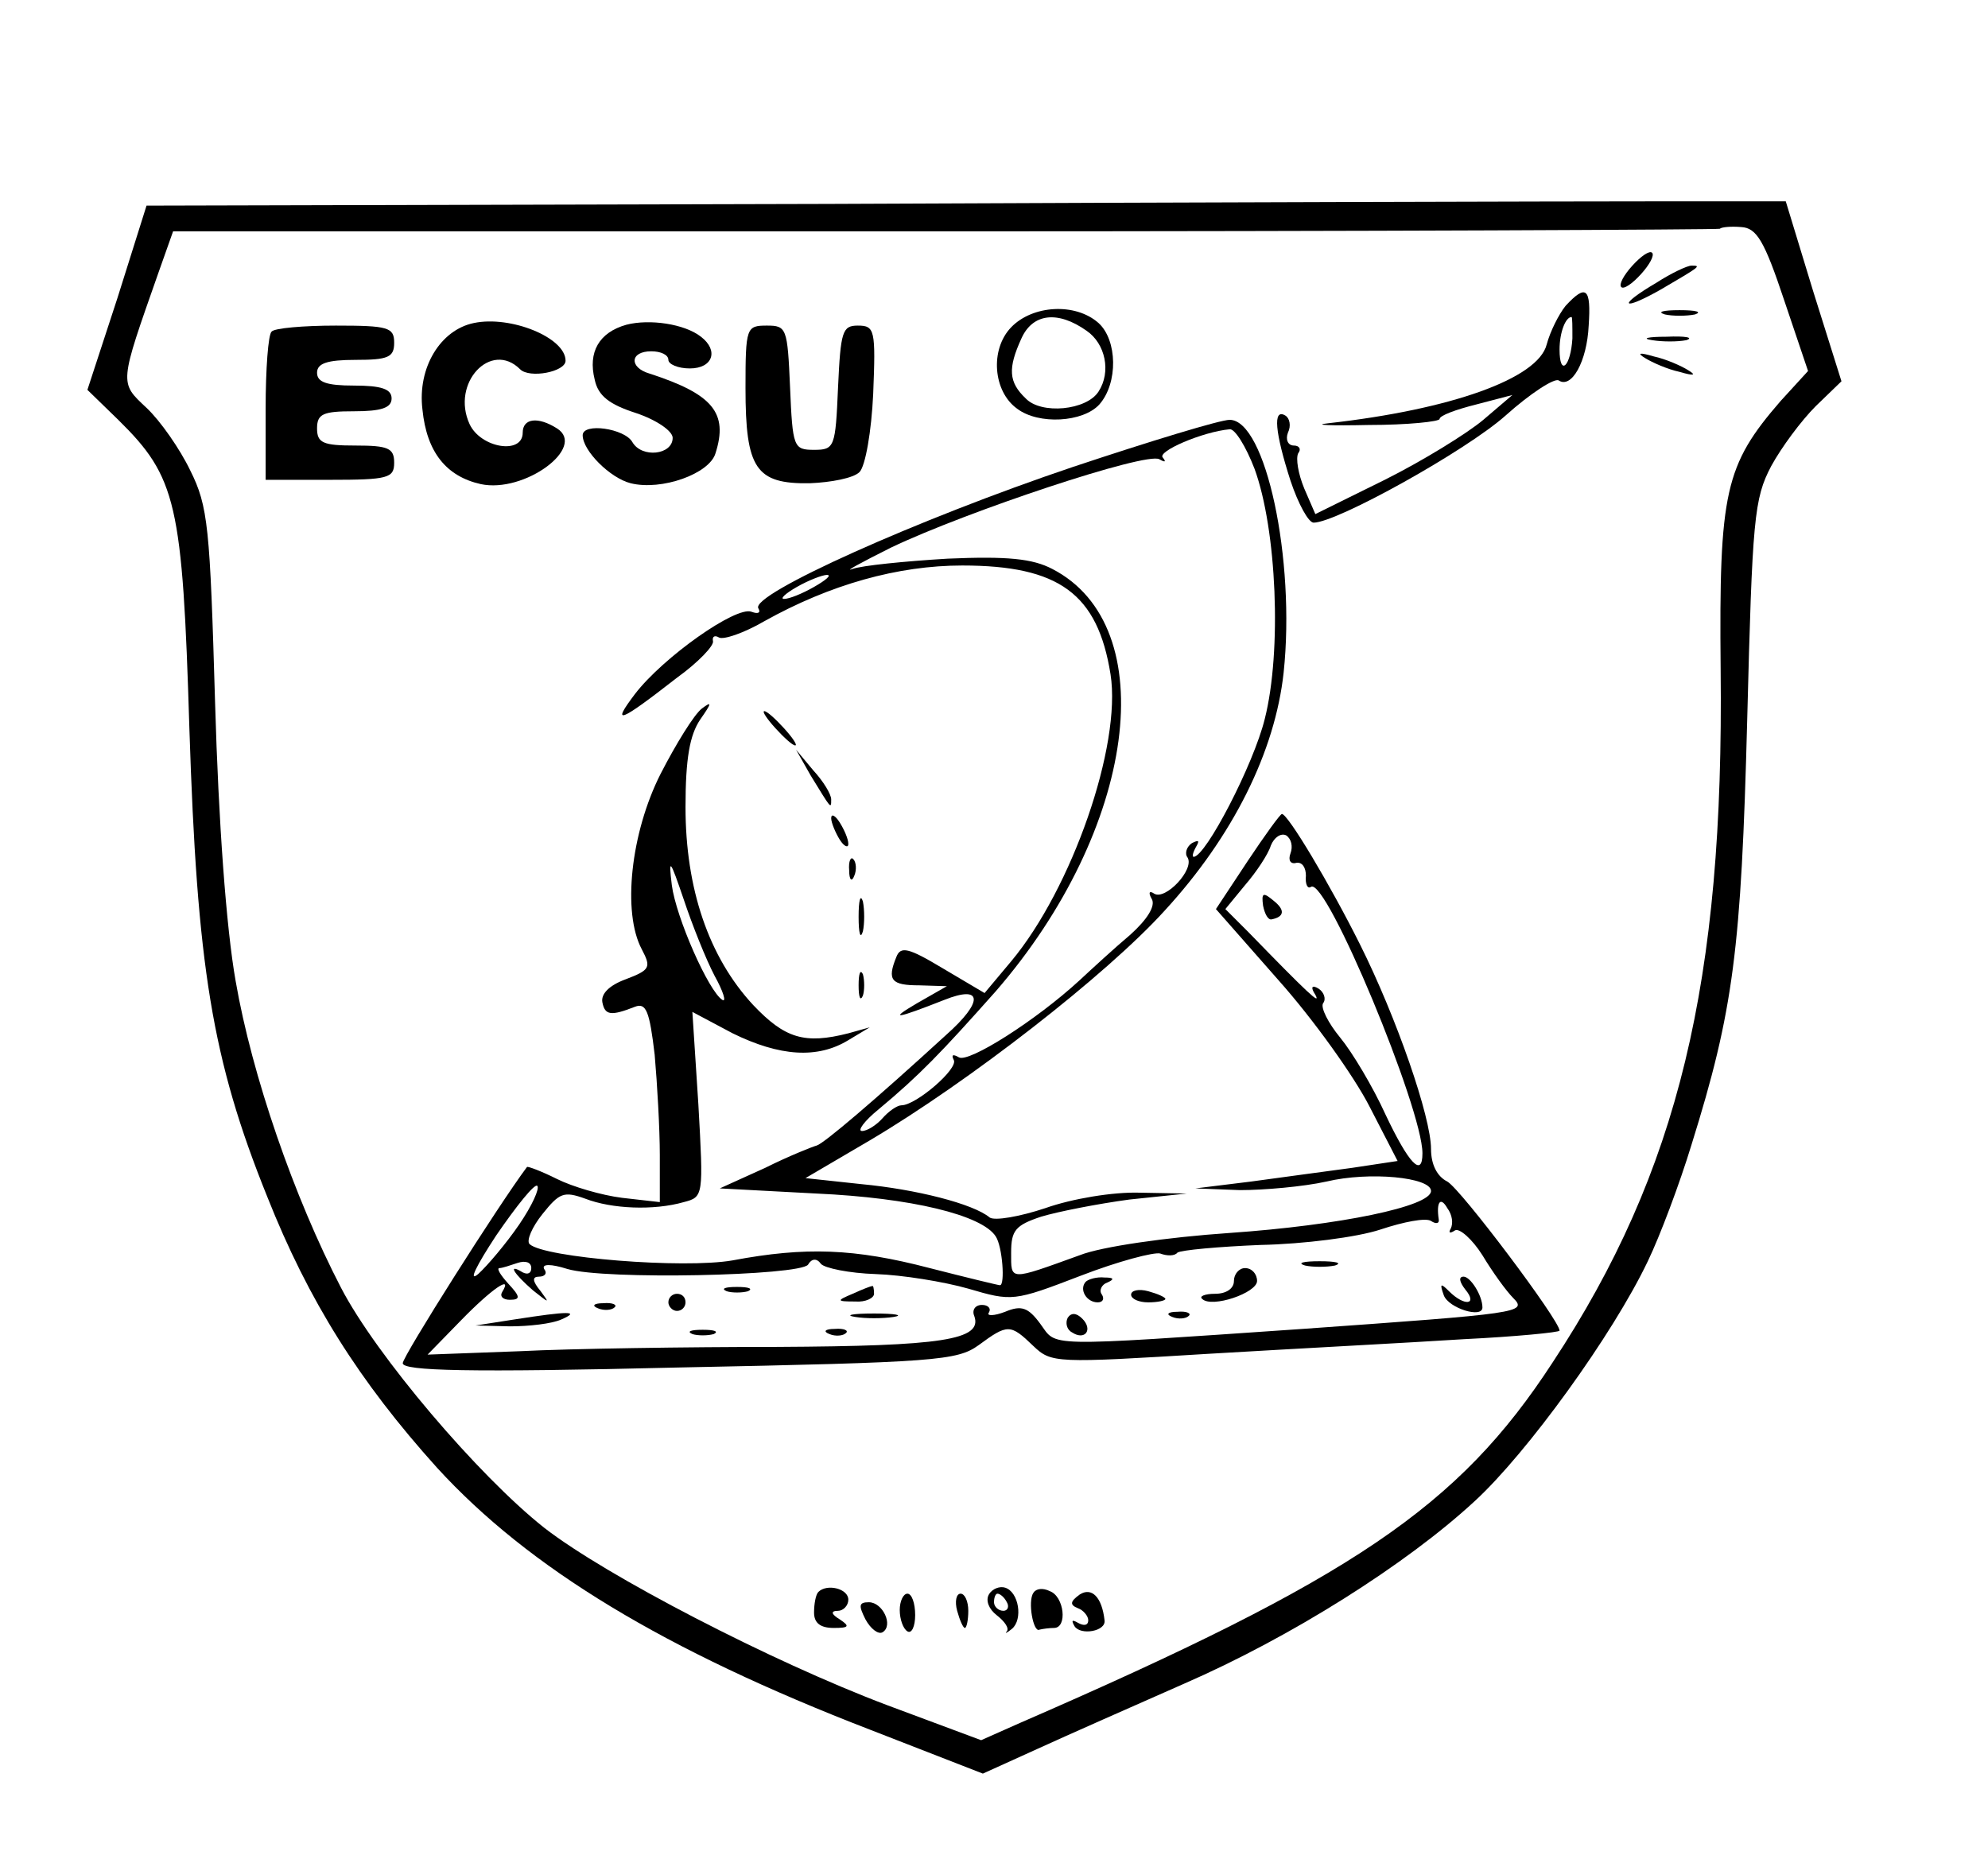 <?xml version="1.0" standalone="no"?>
<!DOCTYPE svg PUBLIC "-//W3C//DTD SVG 20010904//EN"
 "http://www.w3.org/TR/2001/REC-SVG-20010904/DTD/svg10.dtd">
<svg version="1.0" xmlns="http://www.w3.org/2000/svg"
 width="232pt" height="217pt" viewBox="0 0 232 217"
 preserveAspectRatio="xMidYMid meet">

<g transform="translate(0,217) scale(0.1,-0.1)"
fill="#000000" stroke="none">
<path d="M968 1932 l-797 -2 -34 -108 -35 -107 36 -35 c68 -67 75 -97 83 -360
9 -277 26 -386 91 -547 48 -121 107 -215 198 -316 107 -117 265 -213 506 -306
l131 -51 64 29 c35 16 112 50 171 76 124 54 259 139 339 213 61 56 161 194
202 280 14 29 37 90 51 136 49 157 58 227 65 496 6 235 8 258 28 296 12 22 35
53 52 70 l30 29 -33 105 -32 105 -160 0 c-87 0 -518 -1 -956 -3z m1114 -112
l28 -83 -32 -35 c-65 -75 -72 -106 -70 -313 4 -364 -49 -586 -196 -809 -110
-169 -233 -252 -622 -421 l-45 -20 -110 41 c-135 51 -328 151 -400 207 -77 61
-196 201 -237 280 -55 106 -104 248 -123 358 -11 62 -20 186 -24 325 -6 205
-8 229 -29 271 -12 25 -35 58 -51 73 -32 30 -32 27 14 158 l17 48 901 0 c495
0 902 2 904 3 2 2 13 3 25 2 18 -1 27 -16 50 -85z"/>
<path d="M1905 1860 c-10 -11 -16 -22 -13 -25 3 -3 13 4 23 15 10 11 16 22 13
25 -3 3 -13 -4 -23 -15z"/>
<path d="M1933 1840 c-46 -27 -41 -34 5 -8 46 27 48 28 36 28 -5 0 -24 -9 -41
-20z"/>
<path d="M1827 1813 c-8 -10 -18 -30 -22 -45 -10 -40 -112 -76 -255 -92 -19
-2 2 -3 47 -2 46 0 83 4 83 7 0 4 19 11 43 17 l42 11 -34 -29 c-19 -16 -71
-48 -115 -70 l-81 -40 -13 30 c-7 17 -10 35 -7 41 4 5 1 9 -5 9 -7 0 -10 7 -7
15 4 8 2 17 -3 20 -15 9 -12 -20 6 -76 9 -27 21 -49 27 -49 27 0 178 84 224
125 29 26 57 44 62 41 15 -10 33 22 35 64 3 44 -3 49 -27 23z m8 -38 c-2 -33
-15 -45 -15 -13 0 20 7 38 14 38 1 0 1 -11 1 -25z"/>
<path d="M1180 1788 c-25 -26 -21 -75 7 -95 25 -19 77 -16 96 5 22 25 21 75
-1 95 -27 24 -77 21 -102 -5z m88 -4 c22 -15 29 -48 14 -71 -14 -22 -67 -27
-85 -8 -20 19 -21 35 -5 70 13 29 42 33 76 9z"/>
<path d="M1943 1803 c9 -2 25 -2 35 0 9 3 1 5 -18 5 -19 0 -27 -2 -17 -5z"/>
<path d="M553 1793 c-39 -8 -66 -52 -60 -101 5 -50 28 -78 68 -87 51 -11 124
43 89 65 -22 14 -40 12 -40 -5 0 -26 -49 -18 -62 10 -22 48 25 98 59 64 11
-11 53 -3 53 10 0 27 -64 53 -107 44z"/>
<path d="M731 1791 c-32 -9 -45 -32 -37 -64 4 -19 17 -29 48 -39 24 -8 43 -21
43 -29 0 -20 -36 -24 -47 -5 -9 16 -58 23 -58 8 0 -18 32 -50 56 -56 36 -9 92
11 99 35 15 47 -3 69 -77 93 -24 7 -23 26 2 26 11 0 20 -4 20 -10 0 -5 11 -10
25 -10 27 0 34 21 13 37 -19 15 -60 21 -87 14z"/>
<path d="M317 1783 c-4 -3 -7 -44 -7 -90 l0 -83 75 0 c68 0 75 2 75 20 0 17
-7 20 -45 20 -38 0 -45 3 -45 20 0 17 7 20 43 20 32 0 44 4 44 15 0 11 -12 15
-44 15 -32 0 -43 4 -43 15 0 11 12 15 45 15 38 0 45 3 45 20 0 18 -7 20 -68
20 -38 0 -72 -3 -75 -7z"/>
<path d="M870 1717 c0 -94 12 -112 75 -111 25 1 51 6 58 13 7 7 14 48 16 91 3
75 2 80 -18 80 -18 0 -20 -7 -23 -72 -3 -70 -4 -73 -28 -73 -24 0 -25 3 -28
73 -3 69 -4 72 -27 72 -24 0 -25 -2 -25 -73z"/>
<path d="M1928 1773 c12 -2 30 -2 40 0 9 3 -1 5 -23 4 -22 0 -30 -2 -17 -4z"/>
<path d="M1920 1752 c8 -5 26 -13 40 -16 17 -5 20 -4 10 2 -8 5 -26 13 -40 16
-17 5 -20 4 -10 -2z"/>
<path d="M1252 1625 c-181 -61 -377 -149 -367 -165 3 -5 0 -7 -8 -4 -18 7
-103 -53 -136 -96 -28 -37 -19 -34 49 19 25 18 44 38 42 43 -1 5 2 7 7 4 5 -3
29 5 53 19 77 43 156 65 231 65 113 0 158 -33 173 -127 13 -83 -45 -250 -116
-335 l-31 -37 -49 29 c-40 24 -49 26 -54 13 -11 -27 -6 -33 27 -33 l32 -1 -35
-20 c-34 -20 -24 -18 32 4 45 18 46 -2 2 -41 -83 -76 -143 -127 -151 -129 -4
-1 -32 -12 -60 -26 l-53 -24 113 -6 c110 -5 193 -25 209 -50 8 -12 11 -57 5
-57 -2 0 -39 9 -82 20 -88 23 -145 25 -230 9 -57 -10 -220 3 -237 19 -4 4 3
20 15 35 20 25 25 27 50 18 31 -12 80 -14 115 -4 23 6 23 7 17 114 l-7 108 47
-25 c55 -27 99 -30 135 -8 l25 15 -25 -7 c-51 -13 -74 -6 -111 33 -52 56 -79
136 -79 231 0 57 5 84 17 102 14 20 14 22 2 13 -9 -7 -30 -41 -48 -76 -35 -69
-45 -162 -22 -205 11 -21 10 -24 -19 -35 -19 -7 -29 -17 -27 -27 3 -15 10 -16
38 -5 13 5 17 -5 23 -56 3 -34 6 -87 6 -117 l0 -55 -44 5 c-24 3 -58 13 -76
22 -18 9 -34 15 -35 14 -33 -44 -145 -221 -145 -229 0 -9 76 -11 323 -5 299 6
324 8 349 26 34 25 37 25 64 -1 21 -20 26 -20 205 -9 101 6 235 13 297 17 61
3 112 8 112 10 0 12 -115 165 -131 174 -12 6 -19 20 -19 38 0 37 -40 153 -83
239 -35 70 -84 152 -91 152 -2 0 -20 -25 -40 -55 l-37 -56 73 -83 c41 -46 88
-112 106 -147 l33 -64 -53 -8 c-29 -4 -82 -11 -118 -16 l-65 -8 52 -2 c28 0
74 4 101 10 50 12 122 5 122 -11 0 -18 -106 -40 -235 -49 -73 -5 -150 -16
-175 -26 -83 -30 -80 -30 -80 3 0 26 5 32 35 42 20 6 66 15 103 20 l67 7 -55
1 c-31 1 -79 -7 -110 -18 -30 -10 -59 -15 -65 -11 -19 16 -86 33 -150 39 l-65
7 75 44 c115 68 276 193 344 268 80 87 129 186 139 278 14 132 -21 295 -63
295 -11 0 -93 -25 -183 -55z m212 -2 c26 -71 32 -213 12 -292 -13 -53 -69
-161 -83 -161 -2 0 -1 5 3 12 4 7 3 8 -5 4 -6 -4 -9 -12 -5 -17 8 -14 -26 -50
-39 -42 -6 4 -7 1 -3 -6 5 -8 -5 -24 -25 -42 -19 -16 -45 -40 -59 -53 -51 -47
-130 -97 -141 -90 -7 4 -9 3 -6 -3 6 -10 -44 -53 -61 -53 -5 0 -15 -7 -22 -15
-7 -8 -18 -15 -24 -15 -6 0 3 12 19 25 48 40 73 66 137 138 164 189 196 426
66 493 -23 12 -52 15 -122 12 -50 -3 -100 -8 -111 -12 -11 -4 9 7 45 25 88 42
298 112 313 103 7 -4 8 -3 4 2 -7 7 46 30 78 33 6 1 19 -20 29 -46z m-514
-138 c-14 -8 -29 -14 -35 -14 -5 0 1 6 15 14 14 8 30 14 35 14 6 0 -1 -6 -15
-14z m556 -311 c-3 -8 0 -13 7 -11 7 1 11 -6 11 -15 -1 -10 2 -16 6 -13 18 11
130 -259 130 -311 0 -29 -16 -12 -43 45 -15 33 -39 73 -53 90 -14 17 -23 35
-20 40 4 5 1 13 -5 17 -8 5 -10 2 -4 -7 7 -13 -9 2 -78 73 l-27 27 23 28 c13
15 27 36 30 46 4 10 12 15 18 12 6 -4 8 -13 5 -21z m-672 -143 c10 -18 14 -31
9 -28 -16 10 -54 96 -59 134 -4 33 -2 30 14 -17 10 -30 26 -70 36 -89z m-228
-290 c-15 -22 -37 -48 -48 -58 -12 -10 -2 10 21 45 24 35 45 61 48 58 3 -3 -6
-23 -21 -45z m1087 -5 c-3 -5 -1 -6 5 -2 5 3 20 -10 32 -29 12 -20 28 -42 36
-50 17 -17 7 -18 -246 -36 -306 -21 -286 -21 -306 6 -14 19 -22 22 -41 14 -13
-5 -22 -5 -19 -1 3 5 -1 9 -8 9 -8 0 -12 -6 -9 -13 10 -28 -38 -35 -230 -36
-106 0 -241 -2 -300 -5 l-108 -4 39 40 c36 37 61 54 48 33 -3 -5 1 -9 9 -9 13
0 12 4 -2 19 -9 10 -14 18 -10 18 3 0 12 3 21 6 9 3 16 1 16 -6 0 -6 -4 -8
-10 -5 -18 11 -11 -1 12 -21 19 -15 20 -16 9 -1 -10 12 -10 17 -2 17 7 0 10 4
6 9 -3 6 8 6 27 0 43 -13 271 -8 281 5 4 7 10 8 15 1 4 -5 33 -11 64 -12 31
-1 80 -9 108 -17 51 -15 53 -15 131 15 44 17 86 28 93 26 8 -3 17 -3 20 1 4 3
48 7 97 9 50 1 113 9 140 18 27 9 53 14 59 10 6 -4 10 -3 9 2 -3 20 2 27 10
13 6 -8 7 -18 4 -24z"/>
<path d="M1474 1113 c2 -10 6 -17 10 -16 15 3 16 11 2 22 -12 10 -14 9 -12 -6z"/>
<path d="M1523 693 c9 -2 25 -2 35 0 9 3 1 5 -18 5 -19 0 -27 -2 -17 -5z"/>
<path d="M1440 675 c0 -9 -9 -15 -22 -15 -12 0 -19 -3 -15 -6 11 -11 64 7 64
21 0 8 -6 15 -14 15 -7 0 -13 -7 -13 -15z"/>
<path d="M1267 674 c-8 -9 1 -24 14 -24 6 0 8 4 5 9 -4 5 0 12 6 14 9 4 8 6
-3 6 -9 1 -19 -2 -22 -5z"/>
<path d="M1710 665 c15 -18 -1 -20 -19 -2 -10 10 -11 9 -6 -5 6 -15 45 -27 45
-14 0 14 -14 36 -22 36 -6 0 -5 -6 2 -15z"/>
<path d="M848 663 c6 -2 18 -2 25 0 6 3 1 5 -13 5 -14 0 -19 -2 -12 -5z"/>
<path d="M995 660 c-19 -8 -19 -9 3 -9 12 -1 22 4 22 9 0 6 -1 10 -2 9 -2 0
-12 -4 -23 -9z"/>
<path d="M1320 659 c0 -5 9 -9 20 -9 11 0 20 2 20 4 0 2 -9 6 -20 9 -11 3 -20
1 -20 -4z"/>
<path d="M780 650 c0 -5 5 -10 10 -10 6 0 10 5 10 10 0 6 -4 10 -10 10 -5 0
-10 -4 -10 -10z"/>
<path d="M698 643 c7 -3 16 -2 19 1 4 3 -2 6 -13 5 -11 0 -14 -3 -6 -6z"/>
<path d="M600 630 l-45 -7 40 -1 c22 0 49 3 60 8 23 10 9 10 -55 0z"/>
<path d="M998 633 c12 -2 32 -2 45 0 12 2 2 4 -23 4 -25 0 -35 -2 -22 -4z"/>
<path d="M1246 632 c-3 -6 -1 -14 5 -17 15 -10 25 3 12 16 -7 7 -13 7 -17 1z"/>
<path d="M1368 633 c7 -3 16 -2 19 1 4 3 -2 6 -13 5 -11 0 -14 -3 -6 -6z"/>
<path d="M808 613 c6 -2 18 -2 25 0 6 3 1 5 -13 5 -14 0 -19 -2 -12 -5z"/>
<path d="M968 613 c7 -3 16 -2 19 1 4 3 -2 6 -13 5 -11 0 -14 -3 -6 -6z"/>
<path d="M905 1320 c10 -11 20 -20 23 -20 3 0 -3 9 -13 20 -10 11 -20 20 -23
20 -3 0 3 -9 13 -20z"/>
<path d="M946 1265 c24 -39 24 -40 24 -28 0 6 -9 21 -21 34 l-20 24 17 -30z"/>
<path d="M970 1215 c0 -5 5 -17 10 -25 5 -8 10 -10 10 -5 0 6 -5 17 -10 25 -5
8 -10 11 -10 5z"/>
<path d="M991 1154 c0 -11 3 -14 6 -6 3 7 2 16 -1 19 -3 4 -6 -2 -5 -13z"/>
<path d="M1002 1100 c0 -19 2 -27 5 -17 2 9 2 25 0 35 -3 9 -5 1 -5 -18z"/>
<path d="M1002 1020 c0 -14 2 -19 5 -12 2 6 2 18 0 25 -3 6 -5 1 -5 -13z"/>
<path d="M955 312 c-3 -3 -5 -14 -5 -24 0 -12 7 -18 23 -18 18 0 19 2 7 10
-10 6 -11 10 -2 10 6 0 12 6 12 13 0 13 -25 19 -35 9z"/>
<path d="M1154 309 c-4 -7 0 -17 9 -24 9 -7 15 -15 12 -19 -3 -3 0 -2 6 3 13
11 8 43 -8 48 -6 2 -15 -1 -19 -8z m21 -9 c3 -5 1 -10 -4 -10 -6 0 -11 5 -11
10 0 6 2 10 4 10 3 0 8 -4 11 -10z"/>
<path d="M1206 311 c-7 -10 0 -47 7 -43 4 1 12 2 17 2 16 0 12 37 -5 43 -8 4
-16 3 -19 -2z"/>
<path d="M1260 309 c-11 -8 -12 -12 -2 -16 6 -2 12 -9 12 -14 0 -6 -5 -7 -12
-3 -7 4 -8 3 -4 -4 7 -11 37 -6 35 7 -3 27 -15 39 -29 30z"/>
<path d="M1050 291 c0 -11 4 -22 9 -25 5 -3 9 6 9 19 0 14 -4 25 -9 25 -5 0
-9 -9 -9 -19z"/>
<path d="M1117 290 c3 -11 7 -20 9 -20 2 0 4 9 4 20 0 11 -4 20 -9 20 -5 0 -7
-9 -4 -20z"/>
<path d="M1010 280 c6 -11 15 -18 20 -15 13 8 0 35 -16 35 -12 0 -12 -4 -4
-20z"/>
</g>
</svg>
